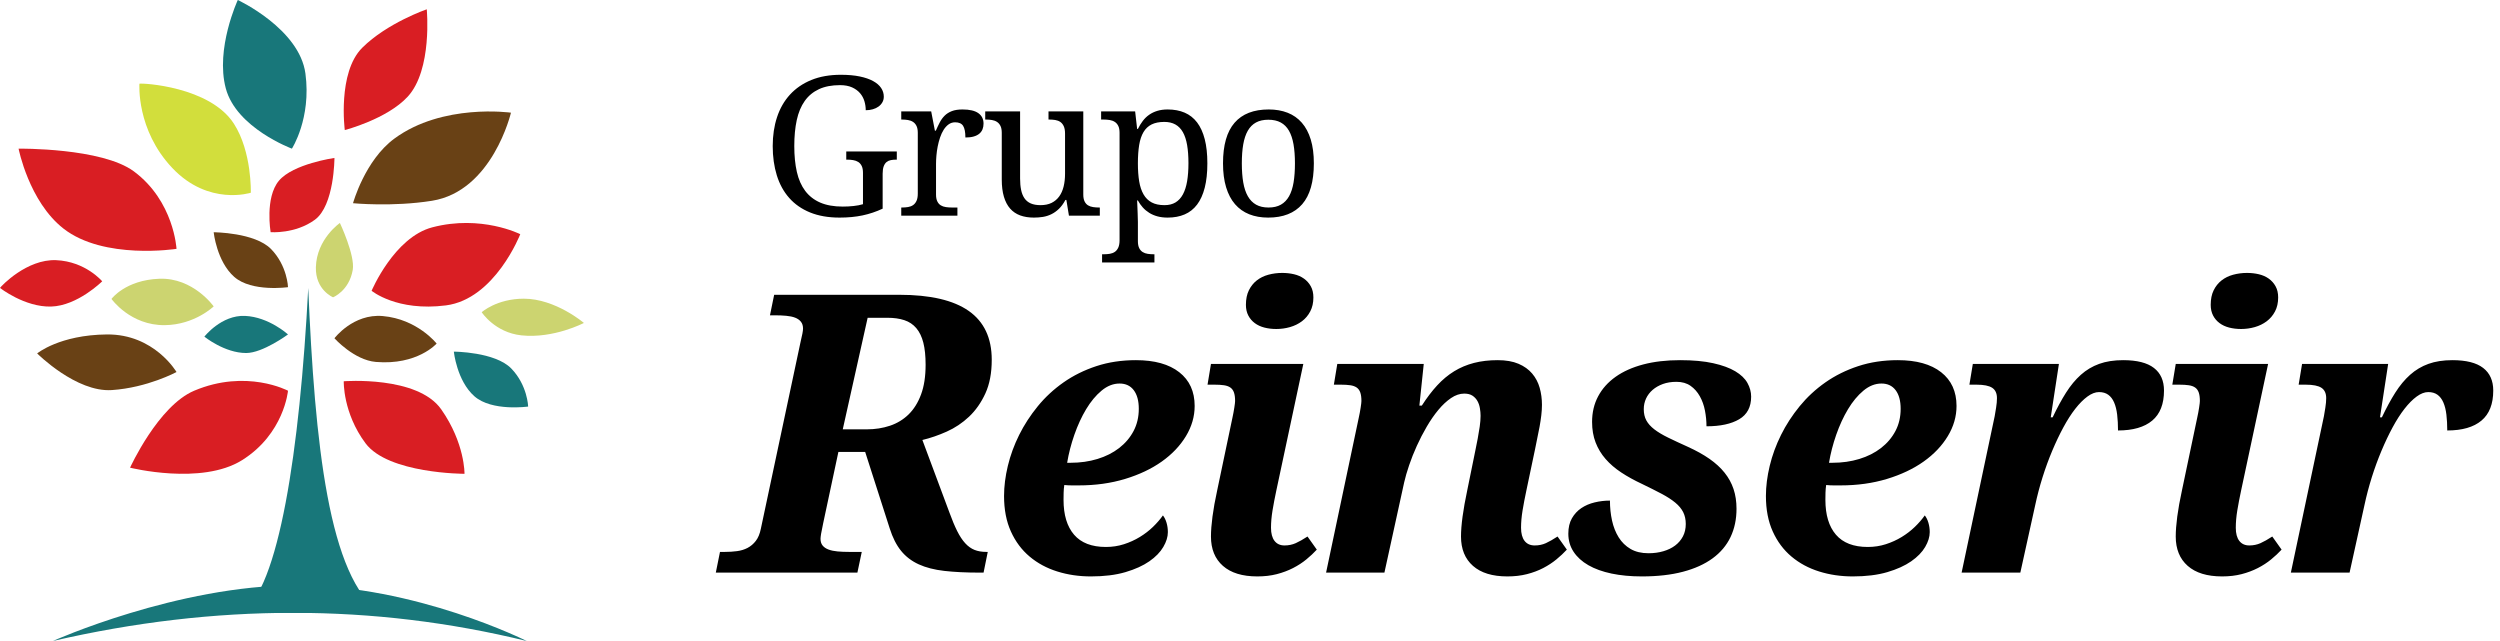 <?xml version="1.0" encoding="UTF-8"?>
<svg width="234px" height="60px" viewBox="0 0 234 60" version="1.1" xmlns="http://www.w3.org/2000/svg" xmlns:xlink="http://www.w3.org/1999/xlink">
    <title>Group 2</title>
    <g id="Logo" stroke="none" stroke-width="1" fill="none" fill-rule="evenodd">
        <g id="reinserir-vertical" transform="translate(-30, -30)">
            <g id="Group-2" transform="translate(30, 30)">
                <g id="reinserir1">
                    <g id="Group" transform="translate(22.609, 26.957)" fill="#18777A">
                        <path d="M13.043,30.435 C8.151,27.205 6.855,14.504 6.242,-6.17863248e-15 C5.45,15.236 3.477,28.214 0,30.397 L13.043,30.435 Z" id="Path"></path>
                    </g>
                    <g id="Group" transform="translate(4.957, 54.783)" fill="#18777A">
                        <path d="M44.348,5.217 C44.348,5.217 33.958,0 22.794,0 C11.63,0 0,5.212 0,5.212 C15.199,1.701 29.982,1.698 44.348,5.217 Z" id="Path"></path>
                    </g>
                    <g id="Path" transform="translate(45.087, 27.957)" fill="#CCD470" fill-rule="nonzero">
                        <path d="M0,1.267 C0,1.267 1.403,0.002 3.944,0 C6.908,0 9.565,2.271 9.565,2.271 C9.565,2.271 6.74,3.752 3.723,3.433 C1.23,3.169 0,1.267 0,1.267 Z"></path>
                    </g>
                    <g id="Path1" transform="translate(31.304, 29.565)" fill="#694115" fill-rule="nonzero">
                        <path d="M0,2.097 C0,2.097 1.751,-0.228 4.526,0.018 C7.772,0.306 9.565,2.593 9.565,2.593 C9.565,2.593 7.765,4.637 3.882,4.313 C1.83,4.141 0,2.097 0,2.097 Z" id="Path"></path>
                    </g>
                    <g id="Path2" transform="translate(19.13, 29.565)" fill="#18777A" fill-rule="nonzero">
                        <path d="M0,1.946 C0,1.946 1.585,-0.098 3.812,0.004 C6.038,0.105 7.826,1.738 7.826,1.738 C7.826,1.738 5.466,3.477 3.912,3.478 C1.889,3.479 0,1.946 0,1.946 Z" id="Path"></path>
                    </g>
                    <g id="Path3" transform="translate(20.87, 0)" fill="#18777A" fill-rule="nonzero">
                        <path d="M1.388,0 C1.388,0 7.157,2.686 7.719,6.887 C8.281,11.09 6.452,13.913 6.452,13.913 C6.452,13.913 1.247,11.985 0.262,8.265 C-0.724,4.546 1.388,0 1.388,0 Z" id="Path"></path>
                    </g>
                    <g id="Path4" transform="translate(32.174, 0.87)" fill="#D91E23" fill-rule="nonzero">
                        <path d="M0.098,11.304 C0.098,11.304 -0.599,5.931 1.726,3.606 C4.053,1.282 7.771,0 7.771,0 C7.771,0 8.314,5.653 5.988,8.177 C4.051,10.281 0.098,11.304 0.098,11.304 Z" id="Path"></path>
                    </g>
                    <g id="Path5" transform="translate(13.043, 7.826)" fill="#D2DE3C" fill-rule="nonzero">
                        <path d="M0.008,0.01 C0.245,-0.069 6.608,0.26 8.852,3.756 C10.547,6.395 10.433,10.214 10.433,10.214 C10.433,10.214 6.485,11.49 3.088,7.903 C-0.309,4.318 0.008,0.01 0.008,0.01 Z" id="Path"></path>
                    </g>
                    <g id="Path6" transform="translate(25.217, 14.783)" fill="#D91E23" fill-rule="nonzero">
                        <path d="M0.113,6.948 C0.113,6.948 -0.436,3.718 0.889,2.134 C2.215,0.549 6.087,0 6.087,0 C6.087,0 6.087,4.45 4.249,5.79 C2.411,7.131 0.113,6.948 0.113,6.948 Z" id="Path"></path>
                    </g>
                    <g id="Path7" transform="translate(33.043, 10.435)" fill="#694115" fill-rule="nonzero">
                        <path d="M0,8.586 C0,8.586 1.099,4.582 3.864,2.543 C8.39,-0.793 14.783,0.112 14.783,0.112 C14.783,0.112 13.059,7.451 7.391,8.357 C3.692,8.948 0,8.586 0,8.586 Z" id="Path"></path>
                    </g>
                    <g id="Path8" transform="translate(1.739, 13.913)" fill="#D91E23" fill-rule="nonzero">
                        <path d="M0,0.001 C0,0.001 7.801,-0.095 10.797,2.132 C14.555,4.924 14.783,9.379 14.783,9.379 C14.783,9.379 7.978,10.446 4.19,7.473 C0.964,4.938 0,0.001 0,0.001 Z" id="Path"></path>
                    </g>
                    <g id="Path9" transform="translate(0, 24.348)" fill="#D91E23" fill-rule="nonzero">
                        <path d="M0,2.603 C0.108,2.432 2.512,-0.116 5.26,0.004 C8.009,0.124 9.565,1.982 9.565,1.982 C9.565,1.982 7.257,4.278 4.782,4.346 C2.308,4.412 0,2.603 0,2.603 Z" id="Path"></path>
                    </g>
                    <g id="Path10" transform="translate(34.783, 20.87)" fill="#D91E23" fill-rule="nonzero">
                        <path d="M0,6.347 C0,6.347 2.107,1.345 5.679,0.408 C10.268,-0.796 13.913,1.05 13.913,1.05 C13.913,1.05 11.556,7.121 6.956,7.715 C2.357,8.307 0,6.347 0,6.347 Z" id="Path"></path>
                    </g>
                    <g id="Path11" transform="translate(3.478, 31.304)" fill="#694115" fill-rule="nonzero">
                        <path d="M13.043,3.518 C13.043,3.518 10.969,-0.04 6.531,0 C2.094,0.041 0,1.777 0,1.777 C0,1.777 3.651,5.434 6.992,5.207 C10.336,4.982 13.043,3.518 13.043,3.518 Z" id="Path"></path>
                    </g>
                    <g id="Path12" transform="translate(10.435, 26.087)" fill="#CCD470" fill-rule="nonzero">
                        <path d="M9.565,2.592 C9.565,2.592 7.658,-0.115 4.479,0.004 C1.3,0.122 0,1.892 0,1.892 C0,1.892 1.762,4.388 4.998,4.347 C7.795,4.313 9.565,2.592 9.565,2.592 Z" id="Path"></path>
                    </g>
                    <g id="Path13" transform="translate(20, 21.739)" fill="#694115" fill-rule="nonzero">
                        <path d="M6.957,5.14 C6.957,5.14 3.562,5.623 1.922,4.175 C0.283,2.727 0,0 0,0 C0,0 3.858,0.013 5.379,1.58 C6.9,3.15 6.957,5.14 6.957,5.14 Z" id="Path"></path>
                    </g>
                    <g id="Path14" transform="translate(42.478, 32.913)" fill="#18777A" fill-rule="nonzero">
                        <path d="M6.957,5.14 C6.957,5.14 3.562,5.623 1.922,4.175 C0.283,2.727 0,0 0,0 C0,0 3.858,0.013 5.379,1.58 C6.9,3.15 6.957,5.14 6.957,5.14 Z" id="Path"></path>
                    </g>
                    <g id="Path15" transform="translate(29.565, 20.87)" fill="#CCD470" fill-rule="nonzero">
                        <path d="M1.609,6.957 C1.609,6.957 -0.054,6.27 0.001,4.143 C0.071,1.498 2.25,0 2.25,0 C2.25,0 3.688,3.044 3.452,4.395 C3.106,6.368 1.609,6.957 1.609,6.957 Z" id="Path"></path>
                    </g>
                    <g id="Path16" transform="translate(12.174, 35.652)" fill="#D91E23" fill-rule="nonzero">
                        <path d="M14.783,0.92 C14.783,0.92 14.425,4.954 10.479,7.422 C6.682,9.797 0,8.123 0,8.123 C0,8.123 2.633,2.342 5.999,0.92 C10.894,-1.15 14.783,0.92 14.783,0.92 Z" id="Path"></path>
                    </g>
                    <g id="Path17" transform="translate(32.174, 35.652)" fill="#D91E23" fill-rule="nonzero">
                        <path d="M0.001,0.035 C0.001,0.035 6.902,-0.509 9.127,2.665 C11.352,5.839 11.304,8.696 11.304,8.696 C11.304,8.696 4.169,8.696 2.039,5.839 C-0.092,2.983 0.001,0.035 0.001,0.035 Z" id="Path"></path>
                    </g>
                </g>
                <g id="Group-3" transform="translate(67, 7)" fill="#000000" fill-rule="nonzero">
                    <path d="M13.252,46.597 L13.661,44.658 L12.451,44.658 C12.072,44.658 11.719,44.644 11.393,44.614 C11.067,44.584 10.785,44.525 10.548,44.436 C10.311,44.347 10.127,44.223 9.997,44.062 C9.866,43.902 9.801,43.692 9.801,43.431 C9.801,43.336 9.819,43.179 9.854,42.96 C9.89,42.74 9.955,42.411 10.05,41.972 L10.05,41.972 L11.473,35.302 L13.981,35.302 L16.275,42.453 C16.548,43.318 16.904,44.021 17.343,44.561 C17.781,45.1 18.333,45.521 18.997,45.823 C19.661,46.126 20.458,46.33 21.389,46.437 C22.32,46.544 23.42,46.597 24.689,46.597 L24.689,46.597 L25.062,46.597 L25.454,44.658 L25.311,44.658 C24.896,44.658 24.532,44.596 24.218,44.472 C23.903,44.347 23.613,44.14 23.346,43.849 C23.079,43.559 22.827,43.176 22.59,42.702 C22.353,42.227 22.11,41.646 21.861,40.959 L21.861,40.959 L19.335,34.182 C20.082,34.004 20.841,33.743 21.612,33.399 C22.382,33.055 23.079,32.59 23.702,32.003 C24.324,31.416 24.834,30.689 25.231,29.824 C25.629,28.958 25.827,27.909 25.827,26.675 C25.827,24.636 25.11,23.112 23.675,22.104 C22.24,21.096 20.07,20.592 17.165,20.592 L17.165,20.592 L5.461,20.592 L5.069,22.513 L5.532,22.513 C5.911,22.513 6.264,22.528 6.59,22.558 C6.916,22.587 7.195,22.646 7.426,22.735 C7.657,22.824 7.838,22.952 7.969,23.118 C8.099,23.284 8.164,23.497 8.164,23.758 C8.164,23.96 8.087,24.375 7.933,25.003 L7.933,25.003 L4.216,42.488 C4.121,42.963 3.964,43.342 3.744,43.627 C3.525,43.911 3.267,44.131 2.97,44.285 C2.674,44.439 2.345,44.54 1.983,44.587 C1.622,44.635 1.251,44.658 0.872,44.658 L0.872,44.658 L0.391,44.658 L0,46.597 L13.252,46.597 Z M14.141,33.186 L11.882,33.186 L14.212,22.744 L16.062,22.744 C16.667,22.744 17.194,22.818 17.645,22.967 C18.096,23.115 18.469,23.364 18.766,23.714 C19.062,24.064 19.282,24.517 19.424,25.074 C19.566,25.632 19.637,26.32 19.637,27.138 C19.637,28.229 19.495,29.157 19.21,29.922 C18.926,30.686 18.537,31.309 18.045,31.789 C17.553,32.269 16.972,32.622 16.302,32.848 C15.632,33.073 14.912,33.186 14.141,33.186 L14.141,33.186 Z M35.108,46.953 C36.353,46.953 37.429,46.82 38.337,46.553 C39.244,46.286 39.991,45.948 40.578,45.539 C41.165,45.13 41.601,44.682 41.885,44.196 C42.17,43.71 42.312,43.247 42.312,42.808 C42.312,42.5 42.271,42.207 42.188,41.928 C42.104,41.649 41.992,41.421 41.85,41.243 C41.589,41.611 41.277,41.97 40.916,42.319 C40.554,42.669 40.145,42.983 39.688,43.262 C39.232,43.541 38.737,43.766 38.203,43.938 C37.67,44.11 37.106,44.196 36.513,44.196 C35.185,44.196 34.192,43.813 33.534,43.049 C32.876,42.284 32.547,41.196 32.547,39.785 C32.547,39.583 32.55,39.361 32.556,39.118 C32.562,38.875 32.582,38.634 32.618,38.397 C32.843,38.421 33.074,38.433 33.312,38.433 L33.312,38.433 L33.97,38.433 C35.535,38.433 36.982,38.231 38.31,37.828 C39.638,37.425 40.782,36.882 41.743,36.2 C42.703,35.519 43.456,34.727 44.002,33.826 C44.547,32.925 44.82,31.982 44.82,30.998 C44.82,29.646 44.34,28.593 43.379,27.84 C42.419,27.087 41.067,26.711 39.324,26.711 C37.984,26.711 36.748,26.898 35.615,27.271 C34.483,27.645 33.46,28.152 32.547,28.792 C31.634,29.432 30.83,30.176 30.137,31.024 C29.443,31.872 28.862,32.768 28.393,33.71 C27.925,34.653 27.572,35.616 27.335,36.601 C27.098,37.585 26.979,38.528 26.979,39.429 C26.979,40.698 27.193,41.804 27.62,42.746 C28.047,43.689 28.631,44.472 29.372,45.094 C30.113,45.717 30.976,46.182 31.96,46.49 C32.944,46.799 33.993,46.953 35.108,46.953 Z M33.205,36.316 L32.885,36.316 C33.027,35.45 33.252,34.576 33.561,33.692 C33.869,32.809 34.237,32.012 34.663,31.3 C35.09,30.589 35.571,30.01 36.104,29.566 C36.638,29.121 37.201,28.899 37.794,28.899 C38.363,28.899 38.805,29.106 39.119,29.521 C39.433,29.936 39.591,30.517 39.591,31.264 C39.591,32.035 39.427,32.729 39.101,33.346 C38.775,33.962 38.325,34.493 37.75,34.938 C37.174,35.382 36.499,35.723 35.722,35.96 C34.945,36.198 34.106,36.316 33.205,36.316 L33.205,36.316 Z M52.464,23.794 C52.903,23.794 53.33,23.734 53.745,23.616 C54.16,23.497 54.531,23.316 54.857,23.073 C55.183,22.83 55.444,22.522 55.639,22.148 C55.835,21.775 55.933,21.339 55.933,20.841 C55.933,20.438 55.853,20.091 55.693,19.801 C55.533,19.51 55.319,19.27 55.052,19.08 C54.786,18.89 54.477,18.754 54.128,18.671 C53.778,18.588 53.407,18.546 53.016,18.546 C52.565,18.546 52.132,18.603 51.717,18.715 C51.302,18.828 50.941,19.006 50.632,19.249 C50.324,19.492 50.078,19.801 49.894,20.174 C49.71,20.548 49.618,21.001 49.618,21.535 C49.618,21.914 49.693,22.246 49.841,22.531 C49.989,22.815 50.191,23.053 50.446,23.242 C50.701,23.432 51,23.571 51.344,23.66 C51.688,23.749 52.061,23.794 52.464,23.794 Z M50.686,46.953 C51.35,46.953 51.957,46.882 52.509,46.74 C53.06,46.597 53.567,46.407 54.03,46.17 C54.492,45.933 54.907,45.663 55.275,45.361 C55.642,45.059 55.969,44.753 56.253,44.445 L56.253,44.445 L55.382,43.218 C54.967,43.49 54.599,43.698 54.279,43.84 C53.959,43.982 53.609,44.054 53.229,44.054 C52.826,44.054 52.515,43.911 52.295,43.627 C52.076,43.342 51.966,42.933 51.966,42.399 C51.966,41.889 52.014,41.347 52.109,40.772 C52.204,40.197 52.322,39.577 52.464,38.913 L52.464,38.913 L54.99,27.067 L46.346,27.067 L46.025,29.005 L46.684,29.005 C47.027,29.005 47.321,29.023 47.564,29.059 C47.807,29.094 48.006,29.166 48.16,29.272 C48.314,29.379 48.427,29.533 48.498,29.735 C48.569,29.936 48.605,30.203 48.605,30.535 C48.605,30.583 48.599,30.66 48.587,30.766 C48.575,30.873 48.557,31.001 48.533,31.149 C48.51,31.297 48.483,31.454 48.453,31.62 C48.424,31.786 48.391,31.946 48.356,32.1 L48.356,32.1 L46.933,38.877 C46.731,39.802 46.583,40.627 46.488,41.35 C46.393,42.073 46.346,42.696 46.346,43.218 C46.346,44.392 46.719,45.308 47.466,45.966 C48.213,46.624 49.286,46.953 50.686,46.953 Z M74.09,46.953 C74.754,46.953 75.364,46.882 75.922,46.74 C76.479,46.597 76.986,46.407 77.443,46.17 C77.899,45.933 78.311,45.663 78.679,45.361 C79.046,45.059 79.373,44.753 79.657,44.445 L79.657,44.445 L78.786,43.218 C78.371,43.49 78.006,43.698 77.692,43.84 C77.377,43.982 77.031,44.054 76.651,44.054 C76.236,44.054 75.919,43.911 75.699,43.627 C75.48,43.342 75.37,42.933 75.37,42.399 C75.37,41.889 75.418,41.347 75.513,40.772 C75.608,40.197 75.726,39.577 75.868,38.913 L75.868,38.913 L76.687,35.018 C76.746,34.697 76.814,34.359 76.891,34.004 C76.968,33.648 77.039,33.292 77.105,32.936 C77.17,32.581 77.223,32.228 77.265,31.878 C77.306,31.528 77.327,31.199 77.327,30.891 C77.327,30.334 77.256,29.803 77.114,29.299 C76.971,28.795 76.737,28.35 76.411,27.965 C76.085,27.58 75.658,27.274 75.13,27.049 C74.603,26.824 73.953,26.711 73.183,26.711 C72.376,26.711 71.638,26.797 70.968,26.969 C70.298,27.141 69.678,27.402 69.109,27.751 C68.54,28.101 68.009,28.543 67.517,29.077 C67.025,29.61 66.548,30.239 66.085,30.962 L66.085,30.962 L65.854,30.962 L66.263,27.067 L58.17,27.067 L57.85,29.005 L58.508,29.005 C58.852,29.005 59.145,29.023 59.388,29.059 C59.632,29.094 59.83,29.166 59.984,29.272 C60.138,29.379 60.251,29.533 60.322,29.735 C60.393,29.936 60.429,30.203 60.429,30.535 C60.429,30.583 60.423,30.66 60.411,30.766 C60.399,30.873 60.382,31.001 60.358,31.149 C60.334,31.297 60.307,31.454 60.278,31.62 C60.248,31.786 60.216,31.946 60.18,32.1 L60.18,32.1 L57.121,46.597 L62.581,46.597 L64.431,38.148 C64.538,37.674 64.692,37.14 64.894,36.547 C65.095,35.954 65.335,35.35 65.614,34.733 C65.893,34.116 66.204,33.515 66.548,32.928 C66.892,32.341 67.253,31.819 67.633,31.362 C68.012,30.906 68.407,30.538 68.816,30.259 C69.225,29.981 69.637,29.841 70.052,29.841 C70.372,29.841 70.63,29.907 70.826,30.037 C71.021,30.168 71.176,30.334 71.288,30.535 C71.401,30.737 71.478,30.962 71.519,31.211 C71.561,31.46 71.582,31.697 71.582,31.923 C71.582,32.219 71.555,32.554 71.502,32.928 C71.448,33.301 71.386,33.675 71.315,34.048 C71.244,34.422 71.173,34.78 71.101,35.124 C71.03,35.468 70.971,35.759 70.924,35.996 L70.924,35.996 L70.337,38.877 C69.945,40.727 69.75,42.174 69.75,43.218 C69.75,44.392 70.123,45.308 70.87,45.966 C71.617,46.624 72.69,46.953 74.09,46.953 Z M86.679,46.953 C88.138,46.953 89.418,46.808 90.521,46.517 C91.624,46.227 92.549,45.809 93.296,45.263 C94.043,44.718 94.603,44.054 94.977,43.271 C95.35,42.488 95.537,41.605 95.537,40.621 C95.537,39.945 95.445,39.331 95.261,38.78 C95.078,38.228 94.799,37.718 94.425,37.25 C94.052,36.782 93.58,36.349 93.011,35.951 C92.442,35.554 91.766,35.178 90.984,34.822 C90.272,34.502 89.655,34.214 89.134,33.959 C88.612,33.704 88.182,33.446 87.844,33.186 C87.506,32.925 87.257,32.646 87.097,32.35 C86.937,32.053 86.857,31.703 86.857,31.3 C86.857,30.944 86.928,30.612 87.07,30.304 C87.213,29.996 87.417,29.726 87.684,29.495 C87.951,29.263 88.271,29.08 88.644,28.943 C89.018,28.807 89.442,28.739 89.916,28.739 C90.438,28.739 90.877,28.863 91.233,29.112 C91.588,29.361 91.879,29.687 92.104,30.091 C92.329,30.494 92.49,30.941 92.584,31.433 C92.679,31.926 92.727,32.415 92.727,32.901 C94.019,32.901 95.039,32.682 95.786,32.243 C96.533,31.804 96.907,31.098 96.907,30.126 C96.907,29.687 96.791,29.26 96.56,28.845 C96.329,28.43 95.949,28.066 95.421,27.751 C94.894,27.437 94.206,27.185 93.358,26.996 C92.51,26.806 91.476,26.711 90.254,26.711 C88.974,26.711 87.826,26.844 86.812,27.111 C85.799,27.378 84.936,27.763 84.224,28.267 C83.513,28.771 82.967,29.379 82.588,30.091 C82.208,30.802 82.019,31.602 82.019,32.492 C82.019,33.203 82.128,33.844 82.348,34.413 C82.567,34.982 82.878,35.498 83.282,35.96 C83.685,36.423 84.174,36.844 84.749,37.223 C85.324,37.603 85.967,37.958 86.679,38.29 C87.39,38.634 88.004,38.943 88.52,39.215 C89.036,39.488 89.463,39.764 89.801,40.043 C90.139,40.321 90.388,40.621 90.548,40.941 C90.708,41.261 90.788,41.629 90.788,42.044 C90.788,42.482 90.699,42.871 90.521,43.209 C90.343,43.547 90.1,43.831 89.792,44.062 C89.483,44.294 89.116,44.472 88.689,44.596 C88.262,44.721 87.8,44.783 87.302,44.783 C86.637,44.783 86.077,44.649 85.621,44.383 C85.164,44.116 84.794,43.754 84.509,43.298 C84.224,42.841 84.017,42.316 83.886,41.723 C83.756,41.131 83.691,40.508 83.691,39.856 C83.205,39.856 82.727,39.912 82.259,40.025 C81.79,40.137 81.375,40.315 81.014,40.558 C80.652,40.801 80.359,41.119 80.133,41.51 C79.908,41.901 79.795,42.382 79.795,42.951 C79.795,43.579 79.958,44.143 80.284,44.641 C80.611,45.139 81.073,45.56 81.672,45.903 C82.271,46.247 82.994,46.508 83.842,46.686 C84.69,46.864 85.635,46.953 86.679,46.953 Z M106.419,46.953 C107.664,46.953 108.74,46.82 109.647,46.553 C110.554,46.286 111.301,45.948 111.888,45.539 C112.475,45.13 112.911,44.682 113.196,44.196 C113.48,43.71 113.623,43.247 113.623,42.808 C113.623,42.5 113.581,42.207 113.498,41.928 C113.415,41.649 113.303,41.421 113.16,41.243 C112.899,41.611 112.588,41.97 112.226,42.319 C111.865,42.669 111.456,42.983 110.999,43.262 C110.543,43.541 110.047,43.766 109.514,43.938 C108.98,44.11 108.417,44.196 107.824,44.196 C106.496,44.196 105.503,43.813 104.845,43.049 C104.186,42.284 103.857,41.196 103.857,39.785 C103.857,39.583 103.86,39.361 103.866,39.118 C103.872,38.875 103.893,38.634 103.929,38.397 C104.154,38.421 104.385,38.433 104.622,38.433 L104.622,38.433 L105.28,38.433 C106.846,38.433 108.292,38.231 109.621,37.828 C110.949,37.425 112.093,36.882 113.054,36.2 C114.014,35.519 114.767,34.727 115.312,33.826 C115.858,32.925 116.131,31.982 116.131,30.998 C116.131,29.646 115.65,28.593 114.69,27.84 C113.729,27.087 112.378,26.711 110.634,26.711 C109.294,26.711 108.058,26.898 106.926,27.271 C105.793,27.645 104.771,28.152 103.857,28.792 C102.944,29.432 102.141,30.176 101.447,31.024 C100.754,31.872 100.172,32.768 99.704,33.71 C99.236,34.653 98.883,35.616 98.646,36.601 C98.409,37.585 98.29,38.528 98.29,39.429 C98.29,40.698 98.503,41.804 98.93,42.746 C99.357,43.689 99.941,44.472 100.682,45.094 C101.424,45.717 102.286,46.182 103.27,46.49 C104.255,46.799 105.304,46.953 106.419,46.953 Z M104.516,36.316 L104.195,36.316 C104.338,35.45 104.563,34.576 104.871,33.692 C105.18,32.809 105.547,32.012 105.974,31.3 C106.401,30.589 106.881,30.01 107.415,29.566 C107.949,29.121 108.512,28.899 109.105,28.899 C109.674,28.899 110.116,29.106 110.43,29.521 C110.744,29.936 110.901,30.517 110.901,31.264 C110.901,32.035 110.738,32.729 110.412,33.346 C110.086,33.962 109.635,34.493 109.06,34.938 C108.485,35.382 107.809,35.723 107.032,35.96 C106.256,36.198 105.417,36.316 104.516,36.316 L104.516,36.316 Z M122.103,46.597 L123.491,40.3 C123.68,39.411 123.911,38.534 124.184,37.668 C124.457,36.802 124.759,35.975 125.091,35.187 C125.423,34.398 125.77,33.669 126.132,32.999 C126.494,32.329 126.864,31.751 127.244,31.264 C127.623,30.778 128.003,30.396 128.382,30.117 C128.762,29.839 129.123,29.699 129.467,29.699 C129.811,29.699 130.099,29.782 130.33,29.948 C130.561,30.114 130.745,30.354 130.881,30.669 C131.018,30.983 131.112,31.362 131.166,31.807 C131.219,32.252 131.246,32.747 131.246,33.292 C132.645,33.292 133.712,32.984 134.448,32.367 C135.183,31.751 135.55,30.814 135.55,29.557 C135.55,28.632 135.236,27.926 134.608,27.44 C133.979,26.954 133.019,26.711 131.726,26.711 C130.872,26.711 130.125,26.827 129.485,27.058 C128.845,27.289 128.272,27.63 127.768,28.081 C127.264,28.531 126.802,29.088 126.381,29.753 C125.96,30.417 125.542,31.187 125.127,32.065 L125.127,32.065 L124.949,32.065 L125.714,27.067 L117.656,27.067 L117.336,29.005 L117.994,29.005 C118.682,29.005 119.174,29.103 119.471,29.299 C119.767,29.495 119.915,29.818 119.915,30.268 C119.915,30.529 119.889,30.826 119.835,31.158 C119.782,31.49 119.737,31.757 119.702,31.958 L119.702,31.958 L116.607,46.597 L122.103,46.597 Z M142.768,23.794 C143.207,23.794 143.634,23.734 144.049,23.616 C144.464,23.497 144.834,23.316 145.16,23.073 C145.486,22.83 145.747,22.522 145.943,22.148 C146.139,21.775 146.236,21.339 146.236,20.841 C146.236,20.438 146.156,20.091 145.996,19.801 C145.836,19.51 145.623,19.27 145.356,19.08 C145.089,18.89 144.781,18.754 144.431,18.671 C144.081,18.588 143.711,18.546 143.319,18.546 C142.869,18.546 142.436,18.603 142.021,18.715 C141.606,18.828 141.244,19.006 140.936,19.249 C140.627,19.492 140.381,19.801 140.198,20.174 C140.014,20.548 139.922,21.001 139.922,21.535 C139.922,21.914 139.996,22.246 140.144,22.531 C140.292,22.815 140.494,23.053 140.749,23.242 C141.004,23.432 141.303,23.571 141.647,23.66 C141.991,23.749 142.365,23.794 142.768,23.794 Z M140.989,46.953 C141.653,46.953 142.261,46.882 142.812,46.74 C143.364,46.597 143.871,46.407 144.333,46.17 C144.796,45.933 145.211,45.663 145.578,45.361 C145.946,45.059 146.272,44.753 146.557,44.445 L146.557,44.445 L145.685,43.218 C145.27,43.49 144.902,43.698 144.582,43.84 C144.262,43.982 143.912,44.054 143.533,44.054 C143.13,44.054 142.818,43.911 142.599,43.627 C142.379,43.342 142.27,42.933 142.27,42.399 C142.27,41.889 142.317,41.347 142.412,40.772 C142.507,40.197 142.626,39.577 142.768,38.913 L142.768,38.913 L145.294,27.067 L136.649,27.067 L136.329,29.005 L136.987,29.005 C137.331,29.005 137.624,29.023 137.867,29.059 C138.111,29.094 138.309,29.166 138.463,29.272 C138.617,29.379 138.73,29.533 138.801,29.735 C138.872,29.936 138.908,30.203 138.908,30.535 C138.908,30.583 138.902,30.66 138.89,30.766 C138.878,30.873 138.861,31.001 138.837,31.149 C138.813,31.297 138.786,31.454 138.757,31.62 C138.727,31.786 138.695,31.946 138.659,32.1 L138.659,32.1 L137.236,38.877 C137.034,39.802 136.886,40.627 136.791,41.35 C136.696,42.073 136.649,42.696 136.649,43.218 C136.649,44.392 137.023,45.308 137.77,45.966 C138.517,46.624 139.59,46.953 140.989,46.953 Z M152.92,46.597 L154.308,40.3 C154.497,39.411 154.729,38.534 155.001,37.668 C155.274,36.802 155.577,35.975 155.909,35.187 C156.241,34.398 156.587,33.669 156.949,32.999 C157.311,32.329 157.681,31.751 158.061,31.264 C158.44,30.778 158.82,30.396 159.199,30.117 C159.579,29.839 159.94,29.699 160.284,29.699 C160.628,29.699 160.916,29.782 161.147,29.948 C161.378,30.114 161.562,30.354 161.698,30.669 C161.835,30.983 161.93,31.362 161.983,31.807 C162.036,32.252 162.063,32.747 162.063,33.292 C163.462,33.292 164.53,32.984 165.265,32.367 C166,31.751 166.368,30.814 166.368,29.557 C166.368,28.632 166.053,27.926 165.425,27.44 C164.796,26.954 163.836,26.711 162.543,26.711 C161.689,26.711 160.942,26.827 160.302,27.058 C159.662,27.289 159.09,27.63 158.586,28.081 C158.082,28.531 157.619,29.088 157.198,29.753 C156.777,30.417 156.359,31.187 155.944,32.065 L155.944,32.065 L155.766,32.065 L156.531,27.067 L148.473,27.067 L148.153,29.005 L148.811,29.005 C149.499,29.005 149.991,29.103 150.288,29.299 C150.584,29.495 150.732,29.818 150.732,30.268 C150.732,30.529 150.706,30.826 150.652,31.158 C150.599,31.49 150.555,31.757 150.519,31.958 L150.519,31.958 L147.424,46.597 L152.92,46.597 Z" id="Reinserir"></path>
                    <path d="M11.587,13.367 C12.37,13.367 13.085,13.299 13.731,13.163 C14.377,13.026 15.006,12.816 15.616,12.531 L15.616,12.531 L15.616,9.258 C15.616,8.974 15.649,8.744 15.714,8.569 C15.779,8.394 15.868,8.261 15.981,8.169 C16.094,8.077 16.227,8.016 16.381,7.987 C16.535,7.957 16.698,7.942 16.87,7.942 L16.87,7.942 L16.941,7.942 L16.941,7.177 L12.21,7.177 L12.21,7.942 L12.281,7.942 C12.483,7.942 12.674,7.957 12.855,7.987 C13.036,8.016 13.194,8.074 13.331,8.16 C13.467,8.246 13.575,8.37 13.655,8.533 C13.735,8.697 13.775,8.911 13.775,9.178 L13.775,9.178 L13.775,12.113 C13.52,12.19 13.228,12.247 12.899,12.282 C12.57,12.318 12.231,12.336 11.881,12.336 C11.051,12.336 10.348,12.211 9.773,11.962 C9.198,11.713 8.73,11.348 8.368,10.868 C8.006,10.388 7.745,9.795 7.585,9.089 C7.425,8.384 7.345,7.577 7.345,6.67 C7.345,5.757 7.422,4.946 7.576,4.238 C7.731,3.529 7.98,2.933 8.323,2.45 C8.667,1.967 9.111,1.599 9.653,1.347 C10.196,1.095 10.852,0.969 11.623,0.969 C12.068,0.969 12.444,1.039 12.753,1.178 C13.061,1.318 13.31,1.499 13.5,1.721 C13.689,1.943 13.826,2.194 13.909,2.472 C13.992,2.751 14.033,3.033 14.033,3.317 C14.27,3.317 14.491,3.288 14.696,3.228 C14.9,3.169 15.078,3.085 15.229,2.975 C15.381,2.865 15.501,2.732 15.59,2.575 C15.679,2.418 15.723,2.241 15.723,2.046 C15.723,1.755 15.64,1.485 15.474,1.236 C15.308,0.987 15.057,0.771 14.722,0.587 C14.387,0.403 13.969,0.259 13.468,0.156 C12.967,0.052 12.379,0 11.703,0 C10.654,0 9.732,0.163 8.937,0.489 C8.143,0.815 7.477,1.272 6.94,1.859 C6.404,2.446 6.001,3.148 5.731,3.967 C5.461,4.785 5.326,5.686 5.326,6.67 C5.326,7.672 5.454,8.585 5.709,9.41 C5.964,10.234 6.351,10.939 6.869,11.526 C7.388,12.113 8.04,12.567 8.826,12.887 C9.612,13.207 10.532,13.367 11.587,13.367 Z M22.614,13.189 L22.614,12.424 L22.107,12.424 C21.905,12.424 21.714,12.411 21.533,12.384 C21.352,12.358 21.193,12.303 21.057,12.22 C20.921,12.137 20.813,12.014 20.733,11.851 C20.652,11.688 20.612,11.473 20.612,11.206 L20.612,11.206 L20.612,8.342 C20.612,8.111 20.624,7.853 20.648,7.569 C20.672,7.284 20.712,6.998 20.768,6.71 C20.824,6.423 20.899,6.143 20.99,5.87 C21.082,5.597 21.195,5.355 21.328,5.145 C21.462,4.935 21.617,4.766 21.795,4.638 C21.973,4.511 22.175,4.447 22.4,4.447 C22.756,4.447 23.005,4.558 23.147,4.78 C23.289,5.003 23.361,5.366 23.361,5.87 C23.669,5.87 23.93,5.839 24.143,5.776 C24.357,5.714 24.532,5.625 24.668,5.51 C24.804,5.394 24.904,5.256 24.966,5.096 C25.028,4.936 25.059,4.761 25.059,4.571 C25.059,4.15 24.898,3.824 24.575,3.593 C24.251,3.362 23.758,3.246 23.094,3.246 C22.691,3.246 22.356,3.298 22.089,3.402 C21.822,3.506 21.598,3.648 21.417,3.829 C21.236,4.01 21.084,4.22 20.959,4.46 C20.835,4.7 20.713,4.957 20.595,5.229 L20.595,5.229 L20.506,5.229 L20.159,3.424 L17.357,3.424 L17.357,4.189 L17.411,4.189 C17.612,4.189 17.804,4.204 17.984,4.233 C18.165,4.263 18.324,4.322 18.46,4.411 C18.597,4.5 18.705,4.626 18.785,4.789 C18.865,4.952 18.905,5.167 18.905,5.434 L18.905,5.434 L18.905,11.117 C18.905,11.402 18.865,11.63 18.785,11.802 C18.705,11.974 18.598,12.106 18.465,12.198 C18.331,12.29 18.174,12.35 17.993,12.38 C17.812,12.41 17.618,12.424 17.411,12.424 L17.411,12.424 L17.357,12.424 L17.357,13.189 L22.614,13.189 Z M29.771,13.367 C30.067,13.367 30.352,13.345 30.625,13.301 C30.897,13.256 31.158,13.173 31.407,13.051 C31.656,12.93 31.892,12.762 32.114,12.549 C32.337,12.336 32.54,12.057 32.724,11.713 L32.724,11.713 L32.812,11.713 L33.053,13.189 L35.943,13.189 L35.943,12.424 L35.89,12.424 C35.688,12.424 35.497,12.411 35.316,12.384 C35.135,12.358 34.977,12.303 34.84,12.22 C34.704,12.137 34.596,12.014 34.516,11.851 C34.436,11.688 34.396,11.473 34.396,11.206 L34.396,11.206 L34.396,3.424 L31.14,3.424 L31.14,4.189 L31.194,4.189 C31.401,4.189 31.596,4.204 31.776,4.233 C31.957,4.263 32.114,4.324 32.248,4.416 C32.381,4.508 32.488,4.641 32.568,4.816 C32.648,4.991 32.688,5.221 32.688,5.505 L32.688,5.505 L32.688,9.258 C32.688,9.697 32.644,10.097 32.555,10.459 C32.466,10.821 32.328,11.13 32.141,11.388 C31.954,11.646 31.717,11.846 31.43,11.989 C31.142,12.131 30.797,12.202 30.393,12.202 C30.026,12.202 29.719,12.147 29.473,12.038 C29.227,11.928 29.031,11.766 28.886,11.553 C28.741,11.339 28.637,11.079 28.575,10.77 C28.512,10.462 28.481,10.109 28.481,9.712 L28.481,9.712 L28.481,3.424 L25.217,3.424 L25.217,4.189 L25.271,4.189 C25.472,4.189 25.663,4.204 25.844,4.233 C26.025,4.263 26.184,4.322 26.32,4.411 C26.456,4.5 26.565,4.626 26.645,4.789 C26.725,4.952 26.765,5.167 26.765,5.434 L26.765,5.434 L26.765,9.801 C26.765,10.423 26.831,10.96 26.965,11.411 C27.098,11.861 27.292,12.232 27.547,12.522 C27.802,12.813 28.117,13.026 28.49,13.163 C28.864,13.299 29.291,13.367 29.771,13.367 Z M41.055,17.565 L41.055,16.8 L41.001,16.8 C40.8,16.8 40.609,16.787 40.428,16.76 C40.247,16.733 40.088,16.677 39.952,16.591 C39.816,16.505 39.707,16.381 39.627,16.218 C39.547,16.055 39.507,15.84 39.507,15.573 L39.507,15.573 L39.507,13.776 C39.506,13.736 39.505,13.687 39.503,13.63 C39.5,13.544 39.497,13.447 39.494,13.341 C39.491,13.234 39.488,13.12 39.485,12.998 C39.482,12.877 39.478,12.759 39.472,12.647 C39.46,12.374 39.448,12.081 39.436,11.766 L39.436,11.766 L39.507,11.766 C39.638,12.004 39.79,12.22 39.965,12.416 C40.14,12.611 40.342,12.78 40.57,12.923 C40.798,13.065 41.055,13.175 41.339,13.252 C41.624,13.329 41.941,13.367 42.291,13.367 C42.89,13.367 43.421,13.268 43.883,13.069 C44.346,12.871 44.734,12.564 45.048,12.149 C45.362,11.734 45.601,11.206 45.764,10.566 C45.927,9.925 46.009,9.166 46.009,8.289 C46.009,7.417 45.927,6.664 45.764,6.03 C45.601,5.396 45.362,4.872 45.048,4.46 C44.734,4.048 44.346,3.743 43.883,3.544 C43.421,3.346 42.89,3.246 42.291,3.246 C41.935,3.246 41.615,3.289 41.331,3.375 C41.046,3.461 40.791,3.583 40.566,3.74 C40.34,3.897 40.142,4.088 39.97,4.313 C39.798,4.539 39.644,4.791 39.507,5.069 L39.507,5.069 L39.436,5.069 L39.249,3.424 L36.065,3.424 L36.065,4.189 L36.297,4.189 C36.498,4.189 36.69,4.204 36.87,4.233 C37.051,4.263 37.21,4.322 37.346,4.411 C37.483,4.5 37.591,4.626 37.671,4.789 C37.751,4.952 37.791,5.167 37.791,5.434 L37.791,5.434 L37.791,15.484 C37.791,15.769 37.751,15.998 37.671,16.173 C37.591,16.348 37.484,16.481 37.351,16.573 C37.217,16.665 37.06,16.726 36.879,16.756 C36.698,16.785 36.504,16.8 36.297,16.8 L36.297,16.8 L36.154,16.8 L36.154,17.565 L41.055,17.565 Z M41.998,12.202 C41.517,12.202 41.119,12.118 40.801,11.949 C40.484,11.78 40.229,11.529 40.037,11.197 C39.844,10.865 39.707,10.456 39.627,9.97 C39.547,9.484 39.507,8.923 39.507,8.289 C39.507,7.631 39.547,7.059 39.627,6.572 C39.707,6.086 39.842,5.683 40.032,5.363 C40.222,5.043 40.475,4.804 40.792,4.647 C41.11,4.49 41.505,4.411 41.98,4.411 C42.383,4.411 42.728,4.491 43.016,4.651 C43.303,4.811 43.538,5.052 43.719,5.372 C43.899,5.692 44.031,6.094 44.114,6.577 C44.197,7.06 44.239,7.625 44.239,8.271 C44.239,8.911 44.197,9.476 44.114,9.965 C44.031,10.455 43.899,10.865 43.719,11.197 C43.538,11.529 43.306,11.78 43.025,11.949 C42.743,12.118 42.401,12.202 41.998,12.202 Z M51.699,13.367 C53.098,13.367 54.161,12.949 54.887,12.113 C55.613,11.277 55.976,10.002 55.976,8.289 C55.976,7.435 55.88,6.693 55.687,6.061 C55.495,5.43 55.216,4.905 54.851,4.487 C54.487,4.069 54.043,3.758 53.522,3.553 C53,3.348 52.41,3.246 51.752,3.246 C50.341,3.246 49.275,3.661 48.555,4.491 C47.834,5.321 47.474,6.587 47.474,8.289 C47.474,9.143 47.57,9.888 47.763,10.526 C47.956,11.163 48.234,11.692 48.599,12.113 C48.964,12.534 49.407,12.848 49.929,13.056 C50.45,13.263 51.04,13.367 51.699,13.367 Z M51.734,12.424 C51.278,12.424 50.891,12.336 50.573,12.158 C50.256,11.98 49.998,11.717 49.8,11.371 C49.601,11.024 49.457,10.592 49.368,10.077 C49.279,9.561 49.235,8.965 49.235,8.289 C49.235,7.613 49.279,7.02 49.368,6.51 C49.457,6 49.6,5.575 49.795,5.234 C49.991,4.893 50.246,4.637 50.56,4.465 C50.874,4.293 51.26,4.207 51.716,4.207 C52.173,4.207 52.56,4.293 52.877,4.465 C53.194,4.637 53.451,4.893 53.646,5.234 C53.842,5.575 53.984,6 54.073,6.51 C54.162,7.02 54.207,7.613 54.207,8.289 C54.207,8.965 54.164,9.561 54.078,10.077 C53.992,10.592 53.851,11.024 53.655,11.371 C53.459,11.717 53.205,11.98 52.89,12.158 C52.576,12.336 52.191,12.424 51.734,12.424 Z" id="Grupo"></path>
                </g>
            </g>
        </g>
    </g>
</svg>
